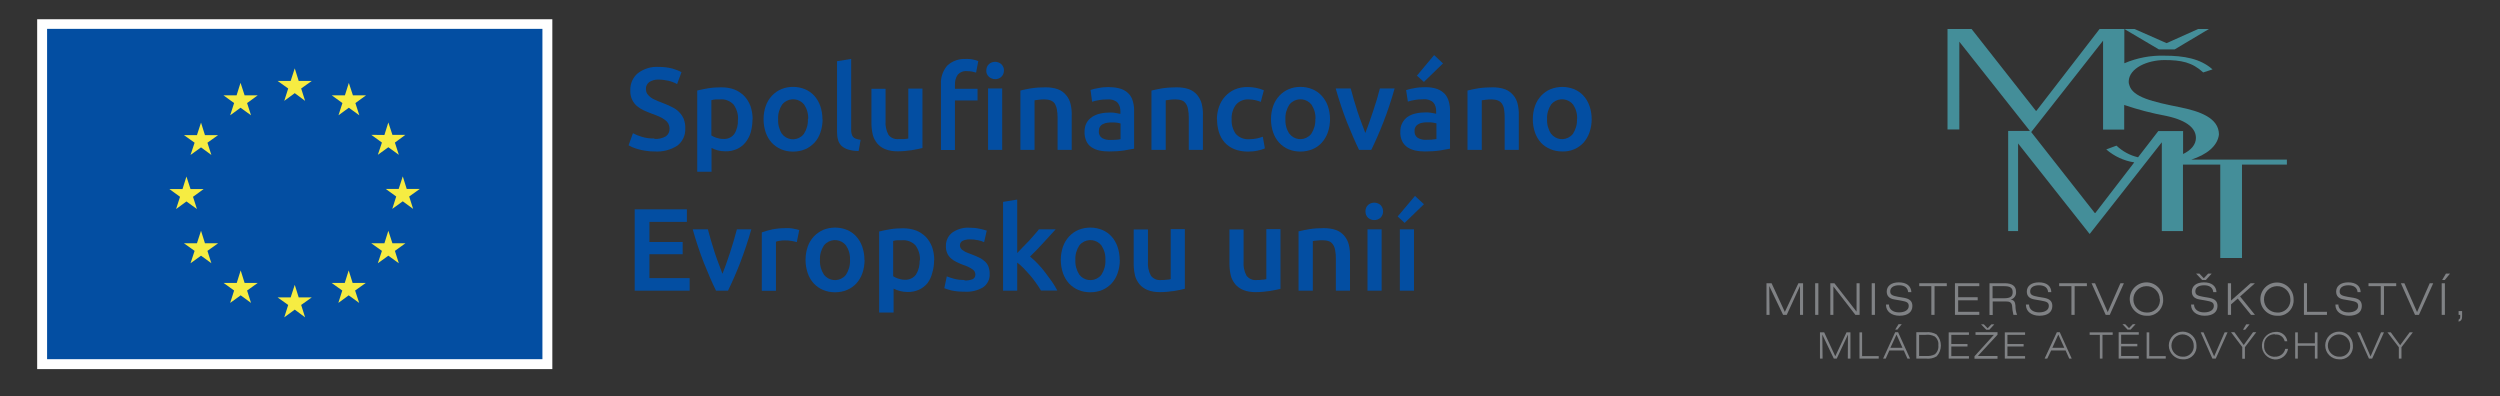 <?xml version="1.0" encoding="UTF-8"?><svg id="GRAFIKA" xmlns="http://www.w3.org/2000/svg" viewBox="0 0 171.5 27.17"><rect x="0" y="0" width="171.5" height="27.17" fill="#333333" stroke="none"/><defs><style>.cls-1{fill:#f6ec42;}.cls-2{fill:#fff;}.cls-3{fill:#808285;}.cls-4{fill:#034ea2;}.cls-5{fill:#448e99;}</style></defs><g id="Layer_2"><g id="Layer_1-2"><path class="cls-5" d="M149.18,3.39l2.35-1.4h-.74l-2.16.97-2.2-.97h-.7l2.37,1.4h1.08ZM150.32,10.95c1.03-.33,1.8-.91,1.9-1.72,0-1.15-1.34-1.6-2.66-1.87-1.91-.38-3.27-.7-3.49-1.53-.03-.08-.05-.17-.04-.26.04-.91,1.3-1.45,2.45-1.45s1.91.15,2.66.85l.64-.21c-.83-.74-1.96-.94-3.3-.94-.94-.03-1.88.15-2.75.52V1.99h-1.7l-4.33,5.61h-.04l-4.41-5.61h-1.65v6.89h.81V2.86l4.84,6.12h-1.49v6.87h.68v-6.01l4.9,6.2h.02l4.94-6.28v6.09h1.45v-4.56h2.56v6.41h1.49v-6.41h3.08v-.34h-6.56ZM149.76,10.56v-1.57h-1.7l-1.39,1.8c-.56-.13-1.07-.41-1.48-.8l-.7.26c.54.47,1.21.78,1.92.89l-2.67,3.47h-.04l-4.36-5.55,4.93-6.27v6.1h1.45v-1.69c.94.32,1.9.57,2.88.75,1.58.34,2.04.94,2.04,1.51,0,.45-.32.84-.89,1.11"/><polygon class="cls-3" points="121.18 19.43 121.53 19.43 122.44 21.4 123.37 19.43 123.69 19.43 123.69 21.6 123.48 21.6 123.48 19.62 122.57 21.6 122.32 21.6 121.37 19.62 121.39 21.6 121.18 21.6 121.18 19.43"/><rect class="cls-3" x="124.52" y="19.43" width=".22" height="2.17"/><polygon class="cls-3" points="125.56 19.43 125.84 19.43 127.36 21.38 127.36 19.43 127.57 19.43 127.57 21.6 127.28 21.6 125.77 19.65 125.77 21.6 125.56 21.6 125.56 19.43"/><rect class="cls-3" x="128.4" y="19.43" width=".22" height="2.17"/><path class="cls-3" d="M129.58,20.88h0c0,.33.27.55.69.55s.67-.18.67-.44-.18-.3-.54-.37l-.46-.08c-.34-.06-.51-.24-.51-.54,0-.37.3-.63.83-.63s.84.25.86.67h-.22c-.03-.3-.24-.47-.63-.47s-.6.17-.6.42.18.3.54.37l.41.07c.39.07.57.24.57.56,0,.42-.32.67-.88.67s-.93-.3-.93-.74v-.03h.22,0Z"/><polygon class="cls-3" points="132.49 19.63 131.66 19.63 131.66 19.43 133.55 19.43 133.55 19.63 132.71 19.63 132.71 21.6 132.49 21.6 132.49 19.63"/><polygon class="cls-3" points="134.11 19.43 135.78 19.43 135.78 19.63 134.33 19.63 134.33 20.39 135.67 20.39 135.67 20.6 134.33 20.6 134.33 21.39 135.78 21.39 135.78 21.6 134.11 21.6 134.11 19.43"/><path class="cls-3" d="M136.48,19.43h1.04c.52,0,.78.2.78.58.03.25-.13.48-.37.54.24.04.3.15.33.41,0,.22.03.43.11.64h-.25c-.05-.2-.08-.41-.09-.62-.03-.22-.15-.3-.42-.3h-.91v.93h-.22v-2.18ZM136.69,19.63v.83h.8c.4,0,.58-.11.58-.42s-.19-.41-.6-.41h-.78Z"/><path class="cls-3" d="M139.19,20.88h0c0,.33.27.55.69.55s.67-.18.67-.44-.17-.3-.54-.37l-.46-.08c-.34-.06-.51-.24-.51-.54,0-.37.3-.63.83-.63s.84.25.85.67h-.22c-.02-.3-.24-.47-.63-.47s-.6.17-.6.42.18.3.54.37l.41.07c.39.07.57.24.57.56,0,.42-.32.67-.88.67s-.93-.3-.93-.74v-.03h.22,0Z"/><polygon class="cls-3" points="142.1 19.63 141.26 19.63 141.26 19.43 143.16 19.43 143.16 19.63 142.32 19.63 142.32 21.6 142.1 21.6 142.1 19.63"/><polygon class="cls-3" points="143.48 19.43 143.72 19.43 144.59 21.41 145.46 19.43 145.7 19.43 144.73 21.6 144.45 21.6 143.48 19.43"/><path class="cls-3" d="M147.25,21.66c-.63,0-1.14-.51-1.15-1.14,0-.63.51-1.14,1.14-1.15.63,0,1.14.51,1.15,1.14h0c.05.58-.37,1.09-.95,1.15-.06,0-.12,0-.19,0M148.16,20.51c-.01-.5-.43-.9-.93-.88-.5.01-.9.43-.88.93.01.49.42.88.91.88.47.03.88-.32.91-.79,0-.05,0-.1,0-.15"/><path class="cls-3" d="M150.51,20.88h0c0,.33.27.55.69.55s.67-.18.67-.44-.18-.3-.54-.37l-.46-.08c-.34-.06-.51-.24-.51-.54,0-.37.3-.63.83-.63s.84.25.86.67h-.22c-.03-.3-.24-.47-.63-.47s-.6.17-.6.42.18.3.54.37l.41.07c.39.07.57.24.57.56,0,.42-.32.67-.88.67s-.93-.3-.93-.74v-.03h.22,0ZM151.49,18.77h.23l-.4.44h-.25l-.42-.44h.23l.3.32.3-.32Z"/><polygon class="cls-3" points="152.83 19.43 153.05 19.43 153.05 20.62 154.39 19.43 154.69 19.43 153.67 20.34 154.69 21.6 154.42 21.6 153.51 20.48 153.05 20.88 153.05 21.6 152.83 21.6 152.83 19.43"/><path class="cls-3" d="M156.2,21.66c-.63,0-1.14-.51-1.14-1.14s.51-1.14,1.14-1.14c.63,0,1.14.51,1.14,1.14h0c.05.58-.37,1.09-.95,1.14-.06,0-.13,0-.19,0M157.12,20.51c-.01-.5-.43-.9-.93-.88-.5.01-.9.43-.88.93.01.49.41.87.89.88.47.04.88-.31.92-.78,0-.05,0-.1,0-.16"/><polygon class="cls-3" points="158.05 19.43 158.26 19.43 158.26 21.39 159.63 21.39 159.63 21.6 158.05 21.6 158.05 19.43"/><path class="cls-3" d="M160.41,20.88h0c0,.33.27.55.69.55s.67-.18.67-.44-.18-.3-.54-.37l-.46-.08c-.35-.06-.51-.24-.51-.54,0-.37.3-.63.83-.63s.84.25.85.67h-.21c-.03-.3-.24-.47-.63-.47s-.6.17-.6.42.18.3.54.37l.41.07c.4.07.57.24.57.56,0,.42-.32.67-.88.67s-.93-.3-.93-.74v-.03h.22,0Z"/><polygon class="cls-3" points="163.32 19.63 162.48 19.63 162.48 19.43 164.38 19.43 164.38 19.63 163.54 19.63 163.54 21.6 163.32 21.6 163.32 19.63"/><polygon class="cls-3" points="164.7 19.43 164.94 19.43 165.81 21.41 166.68 19.43 166.92 19.43 165.94 21.6 165.67 21.6 164.7 19.43"/><path class="cls-3" d="M167.5,19.43h.22v2.17h-.22v-2.17ZM167.79,18.77h.28l-.36.44h-.18l.26-.44Z"/><path class="cls-3" d="M168.66,21.34h.24v.35c0,.21-.05.32-.24.38v-.14c.08-.04.12-.12.11-.2v-.13h-.11v-.26Z"/><polygon class="cls-3" points="124.85 22.8 125.14 22.8 125.9 24.44 126.67 22.8 126.94 22.8 126.94 24.6 126.76 24.6 126.77 22.95 126 24.6 125.8 24.6 125.01 22.95 125.03 24.6 124.85 24.6 124.85 22.8"/><polygon class="cls-3" points="127.56 22.8 127.74 22.8 127.74 24.43 128.88 24.43 128.88 24.6 127.56 24.6 127.56 22.8"/><path class="cls-3" d="M130,22.79h.21l.82,1.81h-.18l-.25-.56h-.99l-.25.56h-.18l.83-1.81ZM130.51,23.86l-.41-.91-.42.91h.83ZM130.24,22.24h.22l-.3.37h-.15l.23-.37Z"/><path class="cls-3" d="M132.86,22.96c.38.42.38,1.06,0,1.48-.22.14-.48.19-.74.16h-.66v-1.81h.66c.26-.03.52.03.74.16M131.65,22.95v1.47h.47c.21.02.42-.02.6-.11.19-.15.28-.39.25-.63.03-.23-.07-.46-.25-.6-.2-.1-.41-.14-.63-.11h-.45Z"/><polygon class="cls-3" points="133.68 22.8 135.07 22.8 135.07 22.97 133.86 22.97 133.86 23.6 134.97 23.6 134.97 23.77 133.86 23.77 133.86 24.43 135.07 24.43 135.07 24.6 133.68 24.6 133.68 22.8"/><path class="cls-3" d="M135.46,24.43l1.32-1.46h-1.26v-.18h1.51v.17l-1.35,1.46h1.35v.19h-1.58v-.18ZM136.61,22.25h.2l-.34.37h-.21l-.36-.37h.19l.26.27.26-.27Z"/><polygon class="cls-3" points="137.53 22.8 138.92 22.8 138.92 22.97 137.71 22.97 137.71 23.6 138.82 23.6 138.82 23.77 137.71 23.77 137.71 24.43 138.92 24.43 138.92 24.6 137.53 24.6 137.53 22.8"/><path class="cls-3" d="M141.09,22.79h.21l.82,1.81h-.17l-.25-.56h-.99l-.27.56h-.18l.84-1.81ZM141.61,23.86l-.41-.91-.41.91h.83Z"/><polygon class="cls-3" points="144.05 22.97 143.35 22.97 143.35 22.8 144.93 22.8 144.93 22.97 144.23 22.97 144.23 24.6 144.05 24.6 144.05 22.97"/><path class="cls-3" d="M145.34,22.79h1.38v.17h-1.21v.63h1.11v.17h-1.11v.66h1.21v.18h-1.38v-1.81ZM146.31,22.24h.19l-.34.37h-.21l-.35-.37h.19l.26.27.26-.27Z"/><polygon class="cls-3" points="147.26 22.8 147.44 22.8 147.44 24.43 148.57 24.43 148.57 24.6 147.26 24.6 147.26 22.8"/><path class="cls-3" d="M149.73,24.65c-.52,0-.95-.43-.95-.95s.43-.95.95-.95.95.42.95.95c.04.48-.31.91-.79.95-.05,0-.11,0-.16,0M150.49,23.7c0-.42-.35-.76-.77-.76s-.76.35-.76.77c0,.42.35.76.76.76.39.03.73-.25.77-.64,0-.04,0-.09,0-.13"/><polygon class="cls-3" points="150.97 22.8 151.16 22.8 151.89 24.45 152.61 22.8 152.81 22.8 152 24.6 151.77 24.6 150.97 22.8"/><path class="cls-3" d="M153.83,23.82l-.78-1.03h.23l.64.88.64-.88h.22l-.78,1.03v.79h-.18v-.78ZM154.09,22.25h.23l-.3.37h-.15l.22-.37Z"/><path class="cls-3" d="M156.08,22.93c-.39-.03-.73.26-.76.65,0,.04,0,.08,0,.12-.04.39.24.73.63.77.03,0,.07,0,.1,0,.34.02.65-.21.72-.54h.19c-.07.44-.46.75-.91.73-.52-.04-.92-.49-.88-1.01.03-.48.43-.86.91-.88.4-.05.77.23.83.64h-.18c-.07-.3-.35-.5-.66-.46"/><polygon class="cls-3" points="157.45 22.8 157.63 22.8 157.63 23.55 158.8 23.55 158.8 22.8 158.98 22.8 158.98 24.6 158.8 24.6 158.8 23.72 157.63 23.72 157.63 24.6 157.45 24.6 157.45 22.8"/><path class="cls-3" d="M160.46,24.65c-.52,0-.95-.42-.95-.95s.42-.95.95-.95c.52,0,.95.42.95.95.04.48-.31.91-.79.95-.05,0-.1,0-.16,0M161.22,23.7c0-.42-.35-.76-.77-.76-.42,0-.76.35-.76.77,0,.42.35.76.77.76.39.03.73-.25.76-.64,0-.04,0-.09,0-.13"/><polygon class="cls-3" points="161.7 22.8 161.9 22.8 162.62 24.45 163.34 22.8 163.54 22.8 162.73 24.6 162.51 24.6 161.7 22.8"/><polygon class="cls-3" points="164.56 23.82 163.78 22.8 164.01 22.8 164.65 23.68 165.3 22.8 165.52 22.8 164.74 23.82 164.74 24.6 164.56 24.6 164.56 23.82"/><rect class="cls-2" x="2.55" y="1.32" width="35.34" height="24"/><rect class="cls-4" x="3.23" y="1.98" width="33.98" height="22.66"/><polygon class="cls-1" points="19.5 6.92 20.22 6.39 20.93 6.92 20.66 6.07 21.39 5.55 20.49 5.55 20.22 4.69 19.94 5.55 19.04 5.55 19.77 6.07 19.5 6.92"/><polygon class="cls-1" points="15.79 7.91 16.5 7.39 17.22 7.91 16.95 7.07 17.68 6.54 16.78 6.54 16.5 5.68 16.23 6.54 15.33 6.54 16.06 7.07 15.79 7.91"/><polygon class="cls-1" points="13.79 8.41 13.51 9.27 12.62 9.27 13.35 9.79 13.07 10.63 13.79 10.11 14.5 10.63 14.23 9.79 14.96 9.27 14.06 9.27 13.79 8.41"/><polygon class="cls-1" points="12.79 13.82 13.51 14.34 13.24 13.5 13.97 12.97 13.07 12.97 12.79 12.11 12.52 12.97 11.62 12.97 12.35 13.5 12.08 14.34 12.79 13.82"/><polygon class="cls-1" points="14.06 16.69 13.79 15.83 13.51 16.69 12.62 16.69 13.35 17.21 13.07 18.06 13.79 17.54 14.5 18.06 14.23 17.21 14.96 16.69 14.06 16.69"/><polygon class="cls-1" points="16.78 19.41 16.51 18.55 16.24 19.41 15.34 19.41 16.06 19.93 15.79 20.78 16.51 20.26 17.22 20.78 16.95 19.93 17.68 19.41 16.78 19.41"/><polygon class="cls-1" points="20.49 20.4 20.22 19.54 19.94 20.4 19.04 20.4 19.77 20.92 19.5 21.77 20.22 21.24 20.93 21.77 20.66 20.92 21.39 20.4 20.49 20.4"/><polygon class="cls-1" points="24.19 19.41 23.92 18.55 23.65 19.41 22.75 19.41 23.48 19.93 23.21 20.78 23.92 20.26 24.64 20.78 24.36 19.93 25.09 19.41 24.19 19.41"/><polygon class="cls-1" points="26.92 16.69 26.64 15.83 26.37 16.69 25.47 16.69 26.2 17.21 25.92 18.06 26.64 17.54 27.36 18.06 27.09 17.21 27.81 16.69 26.92 16.69"/><polygon class="cls-1" points="28.8 12.96 27.9 12.96 27.63 12.1 27.35 12.96 26.46 12.96 27.18 13.48 26.91 14.33 27.63 13.81 28.34 14.33 28.07 13.48 28.8 12.96"/><polygon class="cls-1" points="25.92 10.62 26.64 10.1 27.36 10.62 27.09 9.78 27.81 9.25 26.92 9.25 26.64 8.4 26.37 9.26 25.47 9.25 26.2 9.78 25.92 10.62"/><polygon class="cls-1" points="23.93 5.69 23.66 6.54 22.76 6.54 23.49 7.07 23.22 7.91 23.93 7.39 24.65 7.91 24.38 7.07 25.11 6.54 24.21 6.54 23.93 5.69"/><path class="cls-4" d="M44.88,9.53c.28.02.56-.04.8-.18.17-.12.26-.32.25-.52,0-.12-.03-.24-.08-.35-.06-.1-.14-.19-.24-.26-.12-.09-.25-.16-.38-.22-.15-.07-.32-.13-.51-.2s-.38-.15-.56-.23c-.17-.08-.33-.18-.47-.3-.14-.12-.25-.27-.33-.44-.09-.19-.13-.41-.12-.62-.02-.46.17-.9.52-1.19.41-.31.91-.46,1.42-.43.31,0,.63.03.93.11.22.06.44.14.64.25l-.3.82c-.19-.11-.39-.18-.6-.23-.22-.05-.45-.08-.67-.08-.23-.01-.45.05-.64.17-.15.11-.24.29-.23.47,0,.11.02.22.08.32.06.09.13.17.22.24.1.08.21.14.33.19.13.07.27.12.41.17.26.1.5.2.7.3.19.09.37.2.52.35.14.14.25.3.33.48.08.22.12.44.11.67.02.45-.18.89-.54,1.17-.47.3-1.02.44-1.57.4-.21,0-.42-.01-.63-.05-.17-.02-.34-.06-.51-.11-.15-.04-.27-.09-.38-.13-.09-.04-.17-.08-.26-.13l.3-.83c.19.1.39.18.59.24.29.09.59.13.89.12"/><path class="cls-4" d="M50.63,8.2c.02-.36-.09-.72-.3-1.02-.24-.26-.59-.4-.95-.36h-.28c-.1,0-.2.03-.3.05v2.42c.11.07.22.12.34.16.15.05.3.08.45.08.31.03.61-.1.79-.35.18-.29.26-.63.24-.97M51.62,8.19c0,.3-.04.6-.12.89-.07.25-.2.49-.36.69-.16.2-.36.35-.58.45-.25.11-.52.17-.79.16-.18,0-.37-.02-.55-.07-.14-.04-.28-.09-.41-.16v1.63h-.98v-5.57c.2-.05.44-.1.73-.15.3-.05.6-.07.91-.07.31,0,.62.04.91.15.25.1.48.25.67.44.19.2.33.43.43.69.1.29.15.6.15.91"/><path class="cls-4" d="M55.44,8.17c.02-.35-.08-.7-.27-.99-.33-.42-.93-.49-1.35-.17-.06.05-.12.1-.17.17-.19.29-.29.64-.27.99-.02.36.07.71.26,1.01.32.42.91.5,1.33.18.07-.05.13-.11.18-.18.19-.3.29-.65.27-1M56.43,8.18c0,.31-.05.62-.15.91-.09.26-.22.5-.41.7-.18.19-.4.35-.64.45-.26.11-.54.16-.83.16-.28,0-.56-.05-.82-.16-.24-.1-.46-.26-.64-.45-.18-.2-.32-.44-.41-.7-.1-.29-.15-.6-.15-.91,0-.31.05-.62.15-.91.09-.26.23-.49.42-.7.18-.19.4-.35.64-.45.26-.11.53-.16.81-.16.28,0,.56.05.82.16.24.1.46.25.64.45.18.2.32.44.41.7.1.29.15.6.15.91"/><path class="cls-4" d="M58.91,10.36c-.24,0-.49-.03-.72-.1-.17-.05-.33-.14-.46-.25-.11-.11-.2-.26-.24-.41-.05-.18-.07-.37-.07-.56v-4.84l.97-.16v4.84c0,.1,0,.2.03.3.02.08.05.15.1.21.05.06.12.1.2.13.1.03.21.06.32.07l-.14.78Z"/><path class="cls-4" d="M63.29,10.15c-.19.05-.43.1-.73.15-.33.05-.66.08-.99.08-.29,0-.58-.04-.85-.15-.21-.08-.4-.22-.55-.4-.14-.18-.25-.38-.3-.6-.06-.26-.09-.52-.09-.78v-2.36h.97v2.19c-.03.33.04.67.2.97.16.21.42.32.69.29h.37c.1,0,.2-.02.3-.04v-3.42h.97v4.08Z"/><path class="cls-4" d="M68.75,10.28h-.97v-4.21h.97v4.21ZM68.87,4.84c0,.16-.06.32-.18.43-.11.11-.26.16-.42.16-.16,0-.31-.06-.43-.16-.12-.11-.19-.27-.18-.43,0-.17.06-.33.18-.44.12-.11.27-.16.43-.16.15,0,.3.06.42.16.12.12.19.28.18.44M66.26,4.04c.17,0,.35.01.52.05.11.02.22.06.33.1l-.15.79c-.09-.03-.18-.05-.27-.07-.11-.02-.23-.03-.34-.03-.25-.03-.5.07-.66.26-.13.2-.19.43-.18.67v.28h1.55v.8h-1.55v3.4h-.96v-4.51c-.03-.47.13-.92.43-1.28.35-.32.82-.49,1.29-.45"/><path class="cls-4" d="M70,6.21c.24-.06.49-.11.73-.15.33-.05.66-.07,1-.07.29,0,.59.04.86.14.21.08.4.22.55.4.15.18.25.38.3.6.06.26.09.52.08.78v2.37h-.97v-2.21c0-.19-.01-.38-.05-.57-.02-.14-.07-.27-.14-.39-.07-.1-.16-.17-.28-.22-.14-.05-.28-.07-.42-.07-.13,0-.26,0-.39.02l-.3.04v3.4h-.97v-4.07Z"/><path class="cls-4" d="M76.19,9.6c.23,0,.46-.01.68-.05v-1.08c-.08-.02-.15-.04-.23-.05-.11-.02-.23-.02-.34-.02-.11,0-.22,0-.33.02-.1.01-.21.04-.3.09-.09.04-.16.1-.21.18-.06.09-.08.2-.08.3-.02.19.06.37.22.48.18.1.38.14.59.13M76.1,5.98c.28,0,.55.03.81.12.2.07.38.18.53.34.14.15.23.33.28.53.06.22.09.45.08.68v2.55c-.15.03-.38.07-.68.12-.34.05-.68.07-1.03.07-.23,0-.47-.02-.69-.07-.19-.04-.37-.12-.54-.23-.15-.11-.27-.25-.34-.42-.09-.2-.13-.42-.12-.64,0-.21.04-.42.14-.6.09-.17.22-.3.38-.41.17-.11.36-.19.56-.23.22-.05.44-.07.66-.07.11,0,.23,0,.34.02.13.02.25.04.38.07v-.16c0-.11-.01-.22-.04-.32-.03-.1-.08-.19-.14-.27-.07-.08-.16-.14-.27-.18-.13-.05-.27-.07-.41-.06-.21,0-.42.01-.62.05-.16.02-.31.06-.46.11l-.11-.81c.18-.06.36-.1.54-.13.25-.05.5-.07.76-.07"/><path class="cls-4" d="M79,6.21c.24-.06.49-.11.73-.15.33-.05.66-.07,1-.07.29,0,.59.04.86.14.21.08.4.22.55.4.14.18.25.38.3.6.06.26.09.52.08.78v2.37h-.97v-2.21c0-.19-.01-.38-.05-.57-.02-.14-.07-.27-.15-.39-.07-.1-.16-.18-.27-.22-.14-.05-.28-.07-.42-.07-.13,0-.26,0-.39.02-.13.02-.23.03-.3.04v3.4h-.98v-4.07Z"/><path class="cls-4" d="M83.48,8.18c0-.3.05-.59.15-.87.09-.26.23-.5.42-.7.18-.2.4-.36.65-.47.28-.12.57-.17.87-.17.39,0,.77.07,1.13.22l-.21.8c-.12-.05-.25-.09-.38-.12-.15-.03-.3-.05-.45-.05-.33-.02-.65.11-.87.36-.22.29-.32.65-.3,1.01-.02.35.08.7.28.99.24.27.59.4.95.37.16,0,.33-.02.49-.05.14-.03.28-.07.42-.12l.14.8c-.16.07-.32.12-.49.15-.22.05-.45.07-.67.07-.32,0-.64-.05-.94-.17-.25-.1-.48-.26-.66-.46-.18-.2-.31-.44-.39-.7-.09-.29-.13-.58-.13-.88"/><path class="cls-4" d="M90.24,8.17c.02-.35-.08-.7-.27-.99-.33-.42-.93-.49-1.35-.17-.06.05-.12.1-.17.17-.19.29-.29.64-.27.99-.02.35.07.71.27,1,.32.42.91.5,1.33.18.07-.05.13-.11.18-.18.19-.3.29-.65.27-1M91.24,8.17c0,.31-.05.62-.15.91-.09.26-.23.5-.42.71-.18.2-.4.35-.64.45-.53.21-1.12.21-1.64,0-.24-.1-.46-.26-.64-.45-.18-.2-.32-.44-.41-.7-.1-.29-.15-.6-.15-.91,0-.31.05-.62.15-.91.09-.26.23-.49.42-.7.18-.19.4-.35.64-.45.26-.11.53-.16.81-.16.28,0,.56.05.82.16.24.1.46.25.64.45.18.2.33.44.42.7.1.29.15.6.15.91"/><path class="cls-4" d="M93.23,10.28c-.27-.55-.54-1.19-.83-1.9-.28-.72-.54-1.49-.77-2.31h1.03c.06.24.13.49.21.76s.16.54.25.81.18.54.28.79.18.48.26.69c.08-.21.17-.43.26-.69s.18-.52.27-.79.18-.54.26-.81.15-.52.21-.76h1.01c-.23.82-.49,1.59-.77,2.31s-.56,1.35-.83,1.9h-.83Z"/><path class="cls-4" d="M98.99,4.35l-1.31,1.27-.48-.43,1.18-1.41.61.57ZM97.85,9.59c.23,0,.46-.01.69-.05v-1.08c-.08-.02-.16-.04-.24-.05-.11-.02-.22-.02-.34-.02-.11,0-.22,0-.33.02-.1.01-.21.04-.3.09-.08.04-.16.1-.21.18-.06.09-.09.2-.08.3-.02.19.06.37.22.48.18.1.38.14.59.13M97.77,5.98c.28,0,.55.03.81.12.2.07.38.19.53.34.13.15.23.33.28.53.06.22.09.45.08.68v2.55c-.15.03-.38.07-.68.12-.34.05-.68.07-1.03.07-.23,0-.47-.02-.69-.07-.19-.04-.37-.12-.54-.23-.15-.11-.27-.25-.35-.42-.09-.2-.13-.42-.12-.64,0-.21.04-.42.14-.6.09-.17.22-.32.37-.42.17-.11.36-.19.56-.23.22-.05.44-.07.67-.07.11,0,.22,0,.34.02.13.02.25.04.38.07v-.16c0-.11-.01-.22-.04-.32-.03-.1-.07-.19-.14-.27-.07-.08-.16-.14-.27-.18-.13-.05-.27-.07-.41-.06-.21,0-.42.01-.62.05-.16.02-.31.06-.46.11l-.12-.79c.18-.06.36-.1.54-.13.25-.05.5-.07.76-.07"/><path class="cls-4" d="M100.67,6.21c.24-.06.49-.11.73-.15.33-.05.66-.07,1-.07.29,0,.59.04.86.14.21.08.4.22.55.4.15.17.25.38.3.6.06.26.09.52.08.78v2.37h-.97v-2.21c0-.19-.01-.38-.04-.57-.02-.14-.07-.27-.15-.39-.07-.1-.16-.17-.28-.22-.14-.05-.28-.07-.42-.07-.13,0-.26,0-.38.02l-.3.04v3.4h-.98v-4.07Z"/><path class="cls-4" d="M108.19,8.17c.02-.35-.08-.7-.27-.99-.33-.42-.93-.49-1.35-.17-.06.05-.12.1-.17.17-.19.29-.29.64-.27.99-.02.35.08.71.27,1,.32.42.91.5,1.33.18.07-.05.13-.11.18-.18.19-.3.29-.65.27-1M109.19,8.17c0,.31-.05.62-.15.91-.09.26-.23.5-.41.71-.18.19-.4.35-.64.45-.26.11-.54.16-.82.15-.28,0-.56-.05-.82-.16-.24-.1-.46-.25-.64-.44-.18-.2-.32-.44-.41-.7-.1-.29-.15-.6-.15-.91,0-.31.05-.62.15-.91.09-.26.23-.49.42-.7.18-.19.4-.35.64-.45.52-.21,1.11-.21,1.63,0,.24.1.46.25.64.45.18.2.32.44.41.7.1.29.15.6.15.91"/><polygon class="cls-4" points="43.54 19.94 43.54 14.36 47.12 14.36 47.12 15.22 44.55 15.22 44.55 16.6 46.83 16.6 46.83 17.44 44.55 17.44 44.55 19.08 47.31 19.08 47.31 19.94 43.54 19.94"/><path class="cls-4" d="M49.12,19.94c-.27-.55-.55-1.19-.83-1.9-.3-.76-.55-1.53-.77-2.31h1.04c.06.24.13.49.21.76s.16.54.25.81.18.54.28.79.18.48.26.69c.08-.21.17-.43.26-.69s.18-.52.27-.79.17-.54.25-.81.15-.53.21-.76h.99c-.22.78-.48,1.55-.77,2.31-.28.72-.56,1.35-.83,1.9h-.82Z"/><path class="cls-4" d="M54.66,16.61c-.11-.03-.22-.06-.34-.08-.16-.03-.33-.04-.5-.04-.11,0-.23.01-.34.03-.09.01-.17.03-.25.06v3.37h-.97v-4.01c.23-.08.47-.15.7-.2.31-.06.62-.09.94-.09.08,0,.15,0,.23,0,.08,0,.17.02.26.03l.25.05c.08.02.15.04.19.05l-.17.83Z"/><path class="cls-4" d="M58.31,17.83c.02-.35-.08-.7-.27-.99-.33-.42-.93-.49-1.35-.17-.06.05-.12.1-.17.17-.19.29-.29.64-.27.99-.02.36.08.71.27,1.01.32.42.92.5,1.34.18.07-.05.13-.11.18-.18.19-.3.29-.65.27-1.01M59.31,17.83c0,.31-.05.62-.15.91-.09.26-.23.5-.41.7-.18.19-.4.35-.64.45-.26.11-.54.16-.83.16-.28,0-.56-.05-.82-.16-.24-.1-.46-.26-.64-.45-.18-.2-.32-.44-.41-.7-.1-.29-.15-.6-.15-.91,0-.31.05-.62.15-.91.09-.26.23-.49.42-.7.18-.19.4-.34.64-.45.52-.21,1.11-.21,1.63,0,.24.1.46.25.64.45.18.2.32.44.41.7.1.29.15.6.15.91"/><path class="cls-4" d="M63.11,17.86c.02-.36-.09-.72-.3-1.02-.24-.26-.59-.39-.94-.36h-.3c-.1,0-.2.02-.3.05v2.42c.11.07.22.12.34.16.15.05.3.08.45.08.3.02.6-.11.78-.36.18-.29.26-.63.25-.97M64.08,17.84c0,.3-.04.6-.13.89-.06.25-.17.48-.32.69-.16.19-.36.35-.58.45-.25.11-.52.17-.79.16-.33,0-.66-.08-.96-.23v1.64h-.99v-5.56c.2-.05.44-.1.73-.15.3-.05.6-.07.91-.07.3,0,.61.05.89.15.25.1.48.25.67.44.19.2.33.43.43.69.1.29.15.6.15.91"/><path class="cls-4" d="M66.17,19.24c.19.01.38-.02.56-.09.12-.06.19-.19.18-.32,0-.14-.07-.27-.19-.35-.19-.13-.4-.23-.62-.3-.17-.06-.33-.13-.49-.21-.14-.07-.27-.15-.38-.25-.11-.1-.2-.22-.25-.35-.07-.16-.1-.33-.09-.5-.01-.35.15-.69.43-.91.34-.24.75-.36,1.16-.34.24,0,.48.02.71.07.17.03.34.08.5.13l-.18.79c-.13-.06-.27-.1-.41-.13-.19-.04-.39-.06-.58-.06-.17,0-.33.03-.48.1-.12.06-.19.17-.19.3,0,.06.01.13.04.18.03.06.07.11.13.15.07.05.15.1.23.14.12.05.23.1.35.14.2.07.4.16.59.25.15.07.28.17.4.28.1.1.18.22.23.36.05.16.08.32.07.48.02.36-.15.7-.45.91-.38.23-.83.33-1.28.3-.31,0-.61-.02-.91-.09-.16-.04-.32-.09-.47-.15l.17-.81c.17.07.34.12.52.17.23.06.46.08.69.08"/><path class="cls-4" d="M69.77,17.37l.39-.41.43-.44.38-.43c.12-.14.23-.25.3-.36h1.15c-.27.3-.55.6-.85.93s-.6.64-.91.94c.18.15.36.31.53.49.18.19.35.39.51.6s.32.43.47.64.26.41.36.6h-1.12c-.1-.17-.21-.34-.34-.52s-.26-.36-.41-.53-.3-.33-.44-.48c-.14-.14-.28-.27-.44-.39v1.93h-.97v-6.09l.97-.16v3.68Z"/><path class="cls-4" d="M75.83,17.83c.02-.35-.08-.7-.27-.99-.33-.42-.93-.49-1.35-.17-.06.05-.12.1-.17.17-.19.29-.29.64-.27.99-.02.36.08.71.27,1.01.32.42.92.5,1.34.18.07-.05.13-.11.18-.18.19-.3.29-.65.27-1.01M76.82,17.83c0,.31-.05.62-.15.91-.09.26-.23.5-.41.7-.18.19-.4.35-.64.45-.26.11-.54.16-.83.16-.28,0-.56-.05-.82-.16-.24-.1-.46-.26-.64-.45-.18-.2-.32-.44-.41-.7-.1-.29-.15-.6-.15-.91,0-.31.05-.62.15-.91.09-.26.23-.49.42-.7.18-.19.4-.35.64-.45.52-.21,1.11-.21,1.63,0,.24.1.46.25.64.45.18.2.32.44.41.7.1.29.15.6.15.91"/><path class="cls-4" d="M81.28,19.81c-.19.05-.43.1-.73.15-.33.05-.66.08-.99.08-.29,0-.58-.04-.85-.15-.21-.09-.4-.22-.55-.4-.14-.18-.25-.38-.3-.6-.06-.26-.09-.52-.09-.79v-2.36h.98v2.2c-.03.33.04.67.2.97.16.21.42.33.69.3.12,0,.24,0,.37-.02.1,0,.2-.02.3-.04v-3.43h.97v4.08Z"/><path class="cls-4" d="M87.85,19.81c-.19.05-.43.1-.73.15-.33.05-.66.08-.99.08-.29,0-.58-.04-.85-.15-.21-.09-.4-.22-.55-.4-.14-.18-.25-.38-.3-.6-.06-.26-.09-.52-.09-.79v-2.36h.97v2.2c-.03.33.04.67.2.97.16.21.42.33.69.3.12,0,.24,0,.37-.02.1,0,.2-.02.3-.04v-3.43h.97v4.08Z"/><path class="cls-4" d="M89.09,15.87c.24-.06.49-.11.73-.15.33-.05.66-.07,1-.07.29,0,.59.04.86.14.21.08.4.22.55.4.14.18.25.38.3.6.06.26.09.52.08.79v2.36h-.97v-2.21c0-.19-.01-.38-.05-.57-.02-.14-.07-.27-.15-.39-.07-.1-.16-.18-.27-.22-.14-.05-.28-.07-.42-.07-.13,0-.26,0-.39.02-.13,0-.23.03-.3.04v3.4h-.98v-4.07Z"/><path class="cls-4" d="M94.78,19.94h-.97v-4.21h.97v4.21ZM94.88,14.5c0,.16-.06.32-.18.44-.24.21-.61.21-.85,0-.12-.11-.18-.27-.18-.44,0-.17.06-.33.18-.44.24-.21.61-.21.85,0,.12.12.18.28.18.44"/><path class="cls-4" d="M97,19.94h-.97v-4.21h.97v4.21ZM97.67,14.02l-1.31,1.27-.48-.44,1.19-1.41.61.57Z"/></g></g></svg>